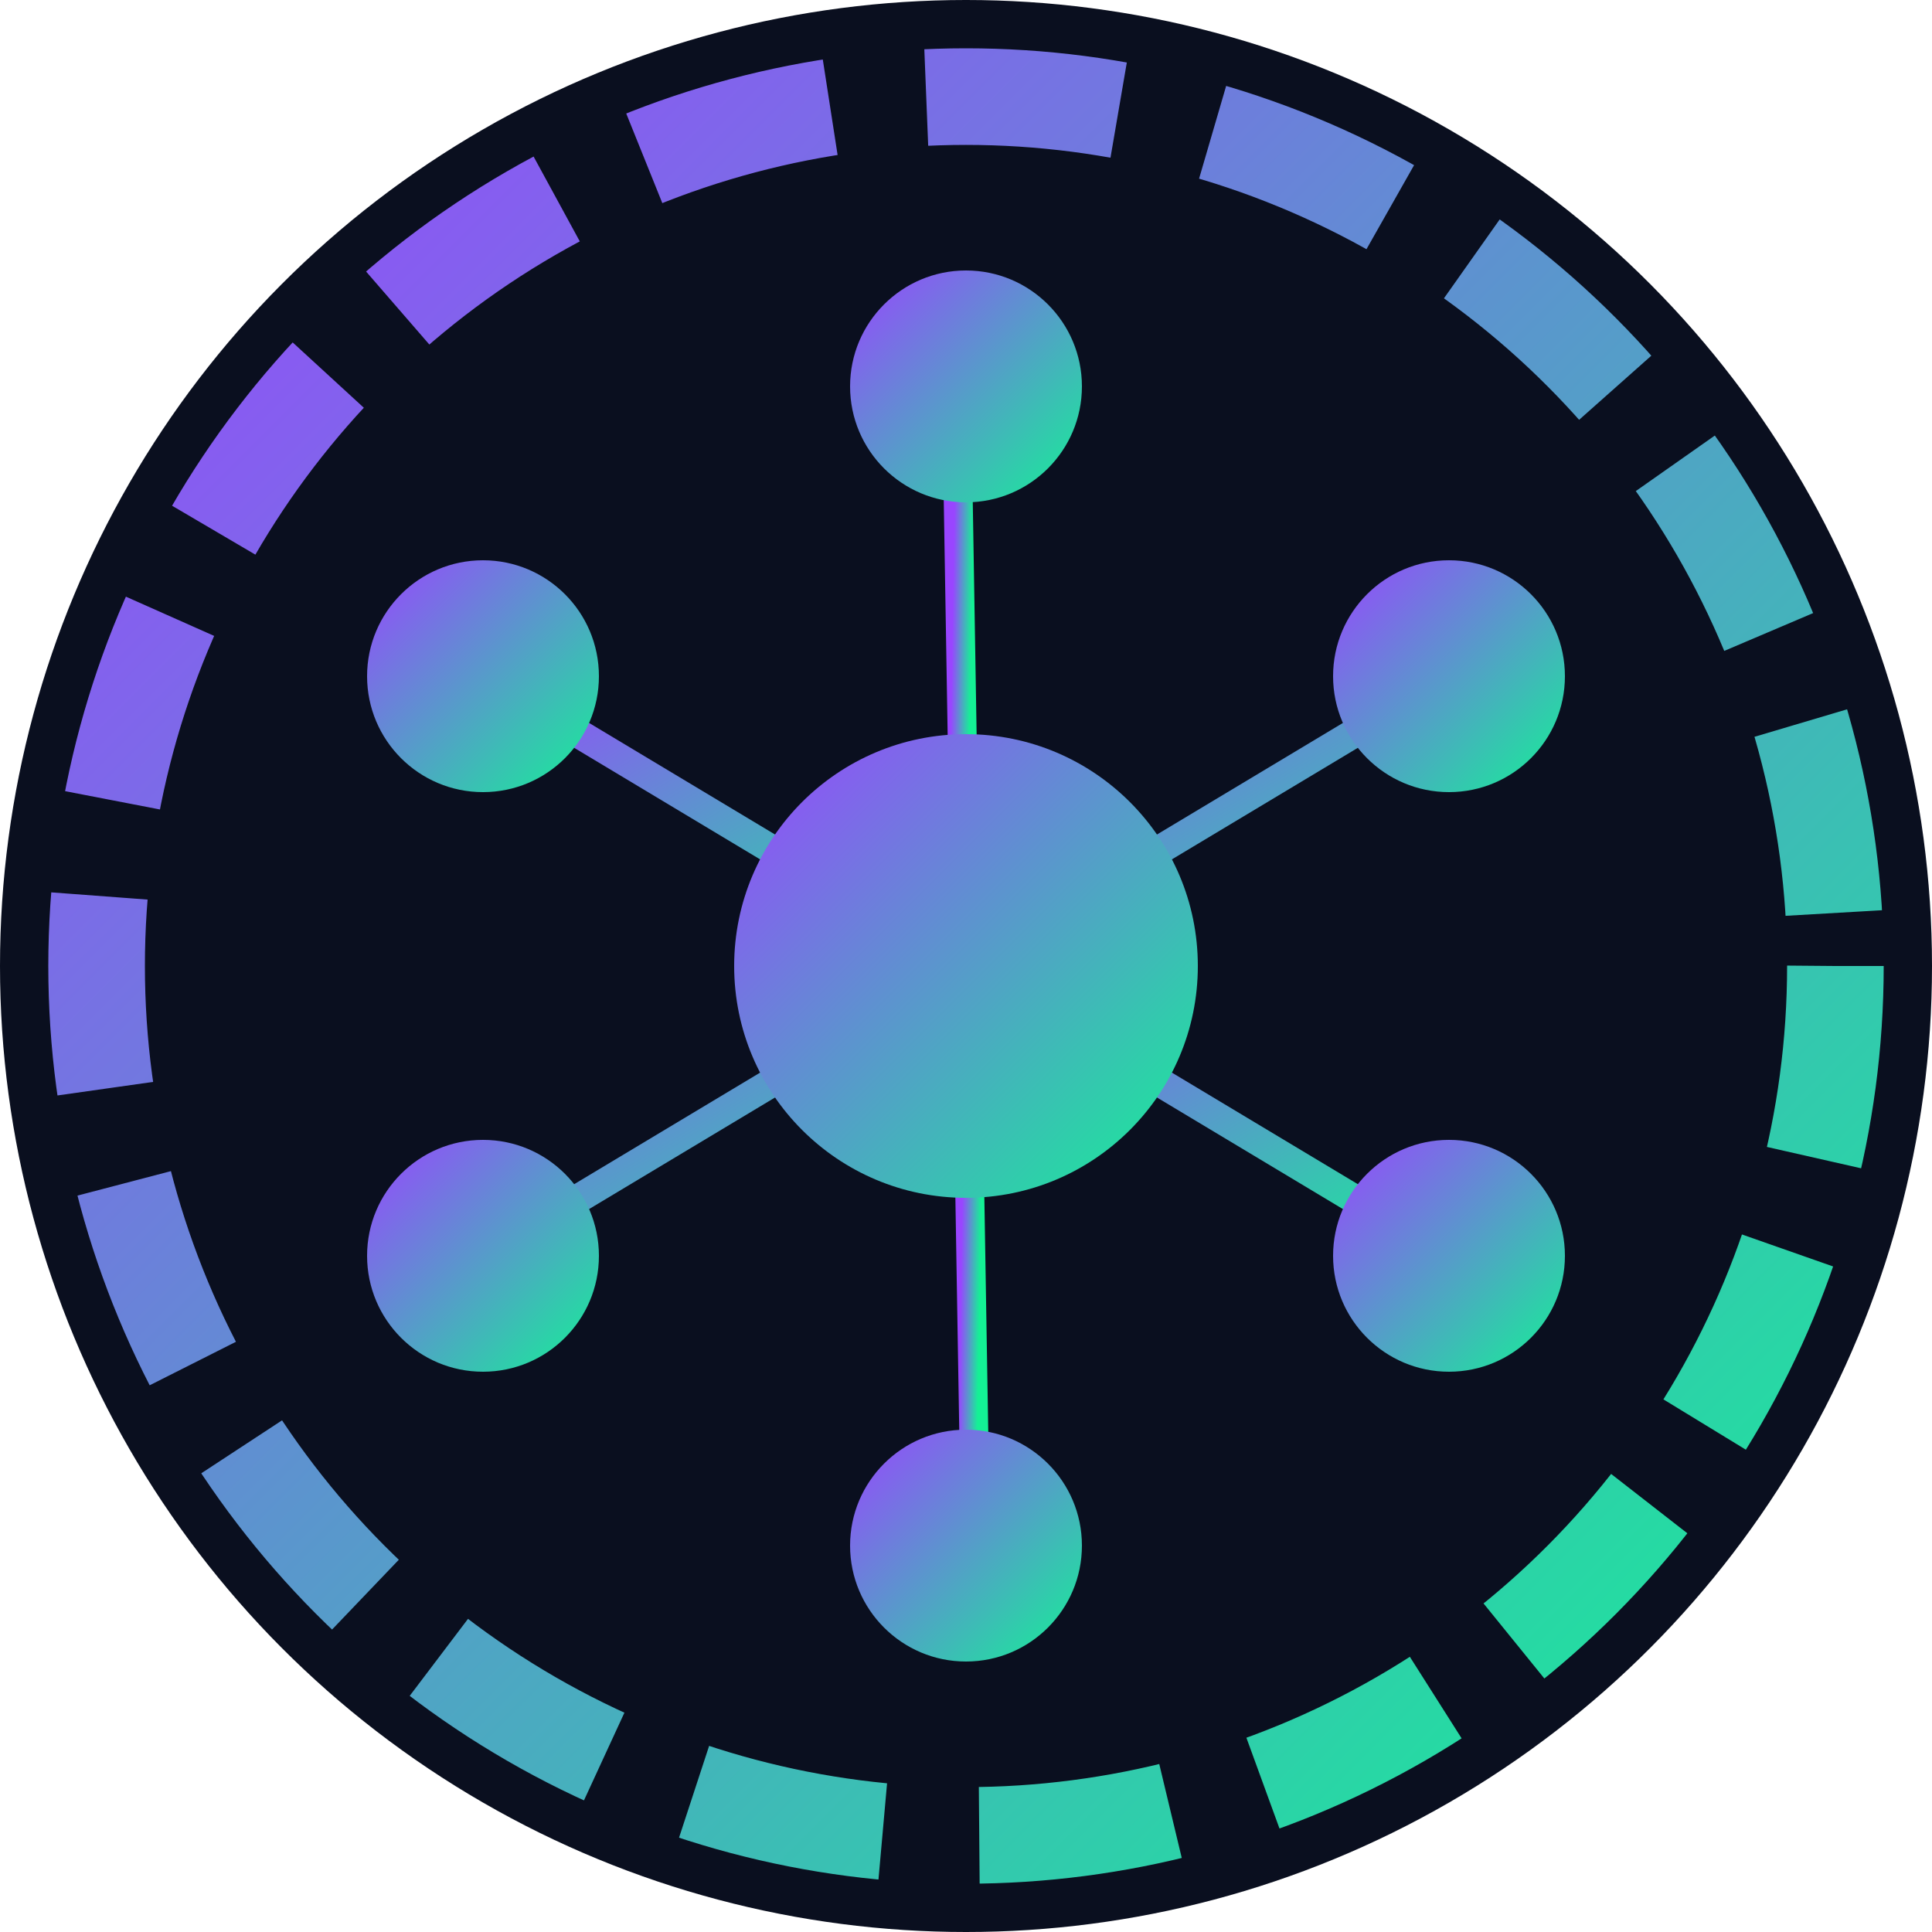 <svg width="200" height="200" viewBox="0 0 200 200" xmlns="http://www.w3.org/2000/svg">
  <!-- <rect width="200" height="200" fill="#0A0F1F"/> -->
  <defs>
    <linearGradient id="chainGradient" x1="0%" y1="0%" x2="100%" y2="100%">
      <stop offset="0%" style="stop-color:#3498db;stop-opacity:1" />
      <stop offset="100%" style="stop-color:#2ecc71;stop-opacity:1" />
    </linearGradient>
    
    <linearGradient id="solanaGradient" x1="0%" y1="0%" x2="100%" y2="100%">
      <stop offset="0%" style="stop-color:#9945FF;stop-opacity:1" />
      <stop offset="100%" style="stop-color:#14F195;stop-opacity:1" />
    </linearGradient>
    <clipPath id="innerArea">
      <circle cx="100" cy="100" r="100" />
    </clipPath>
  </defs>
  <circle cx="100" cy="100" r="100" fill="#0A0F1F" clip-path="url(#innerArea)"/>
  
  <circle cx="100" cy="100" r="90" fill="none" stroke="url(#solanaGradient)" stroke-width="10" stroke-dasharray="20 10"/>
  
  <g stroke="url(#solanaGradient)" stroke-width="3">
    <line x1="100" y1="100" x2="99" y2="40"/>
    <line x1="100" y1="100" x2="150" y2="70"/>
    <line x1="100" y1="100" x2="150" y2="130"/>
    <line x1="100" y1="100" x2="101" y2="160"/>
    <line x1="100" y1="100" x2="50" y2="130"/>
    <line x1="100" y1="100" x2="50" y2="70"/>
  </g>
  
  <g fill="url(#solanaGradient)">
    <circle cx="100" cy="40" r="12"/>
    <circle cx="150" cy="70" r="12"/>
    <circle cx="150" cy="130" r="12"/>
    <circle cx="100" cy="160" r="12"/>
    <circle cx="50" cy="130" r="12"/>
    <circle cx="50" cy="70" r="12"/>
  </g>

  <circle cx="100" cy="100" r="24" fill="url(#solanaGradient)"/>
</svg>